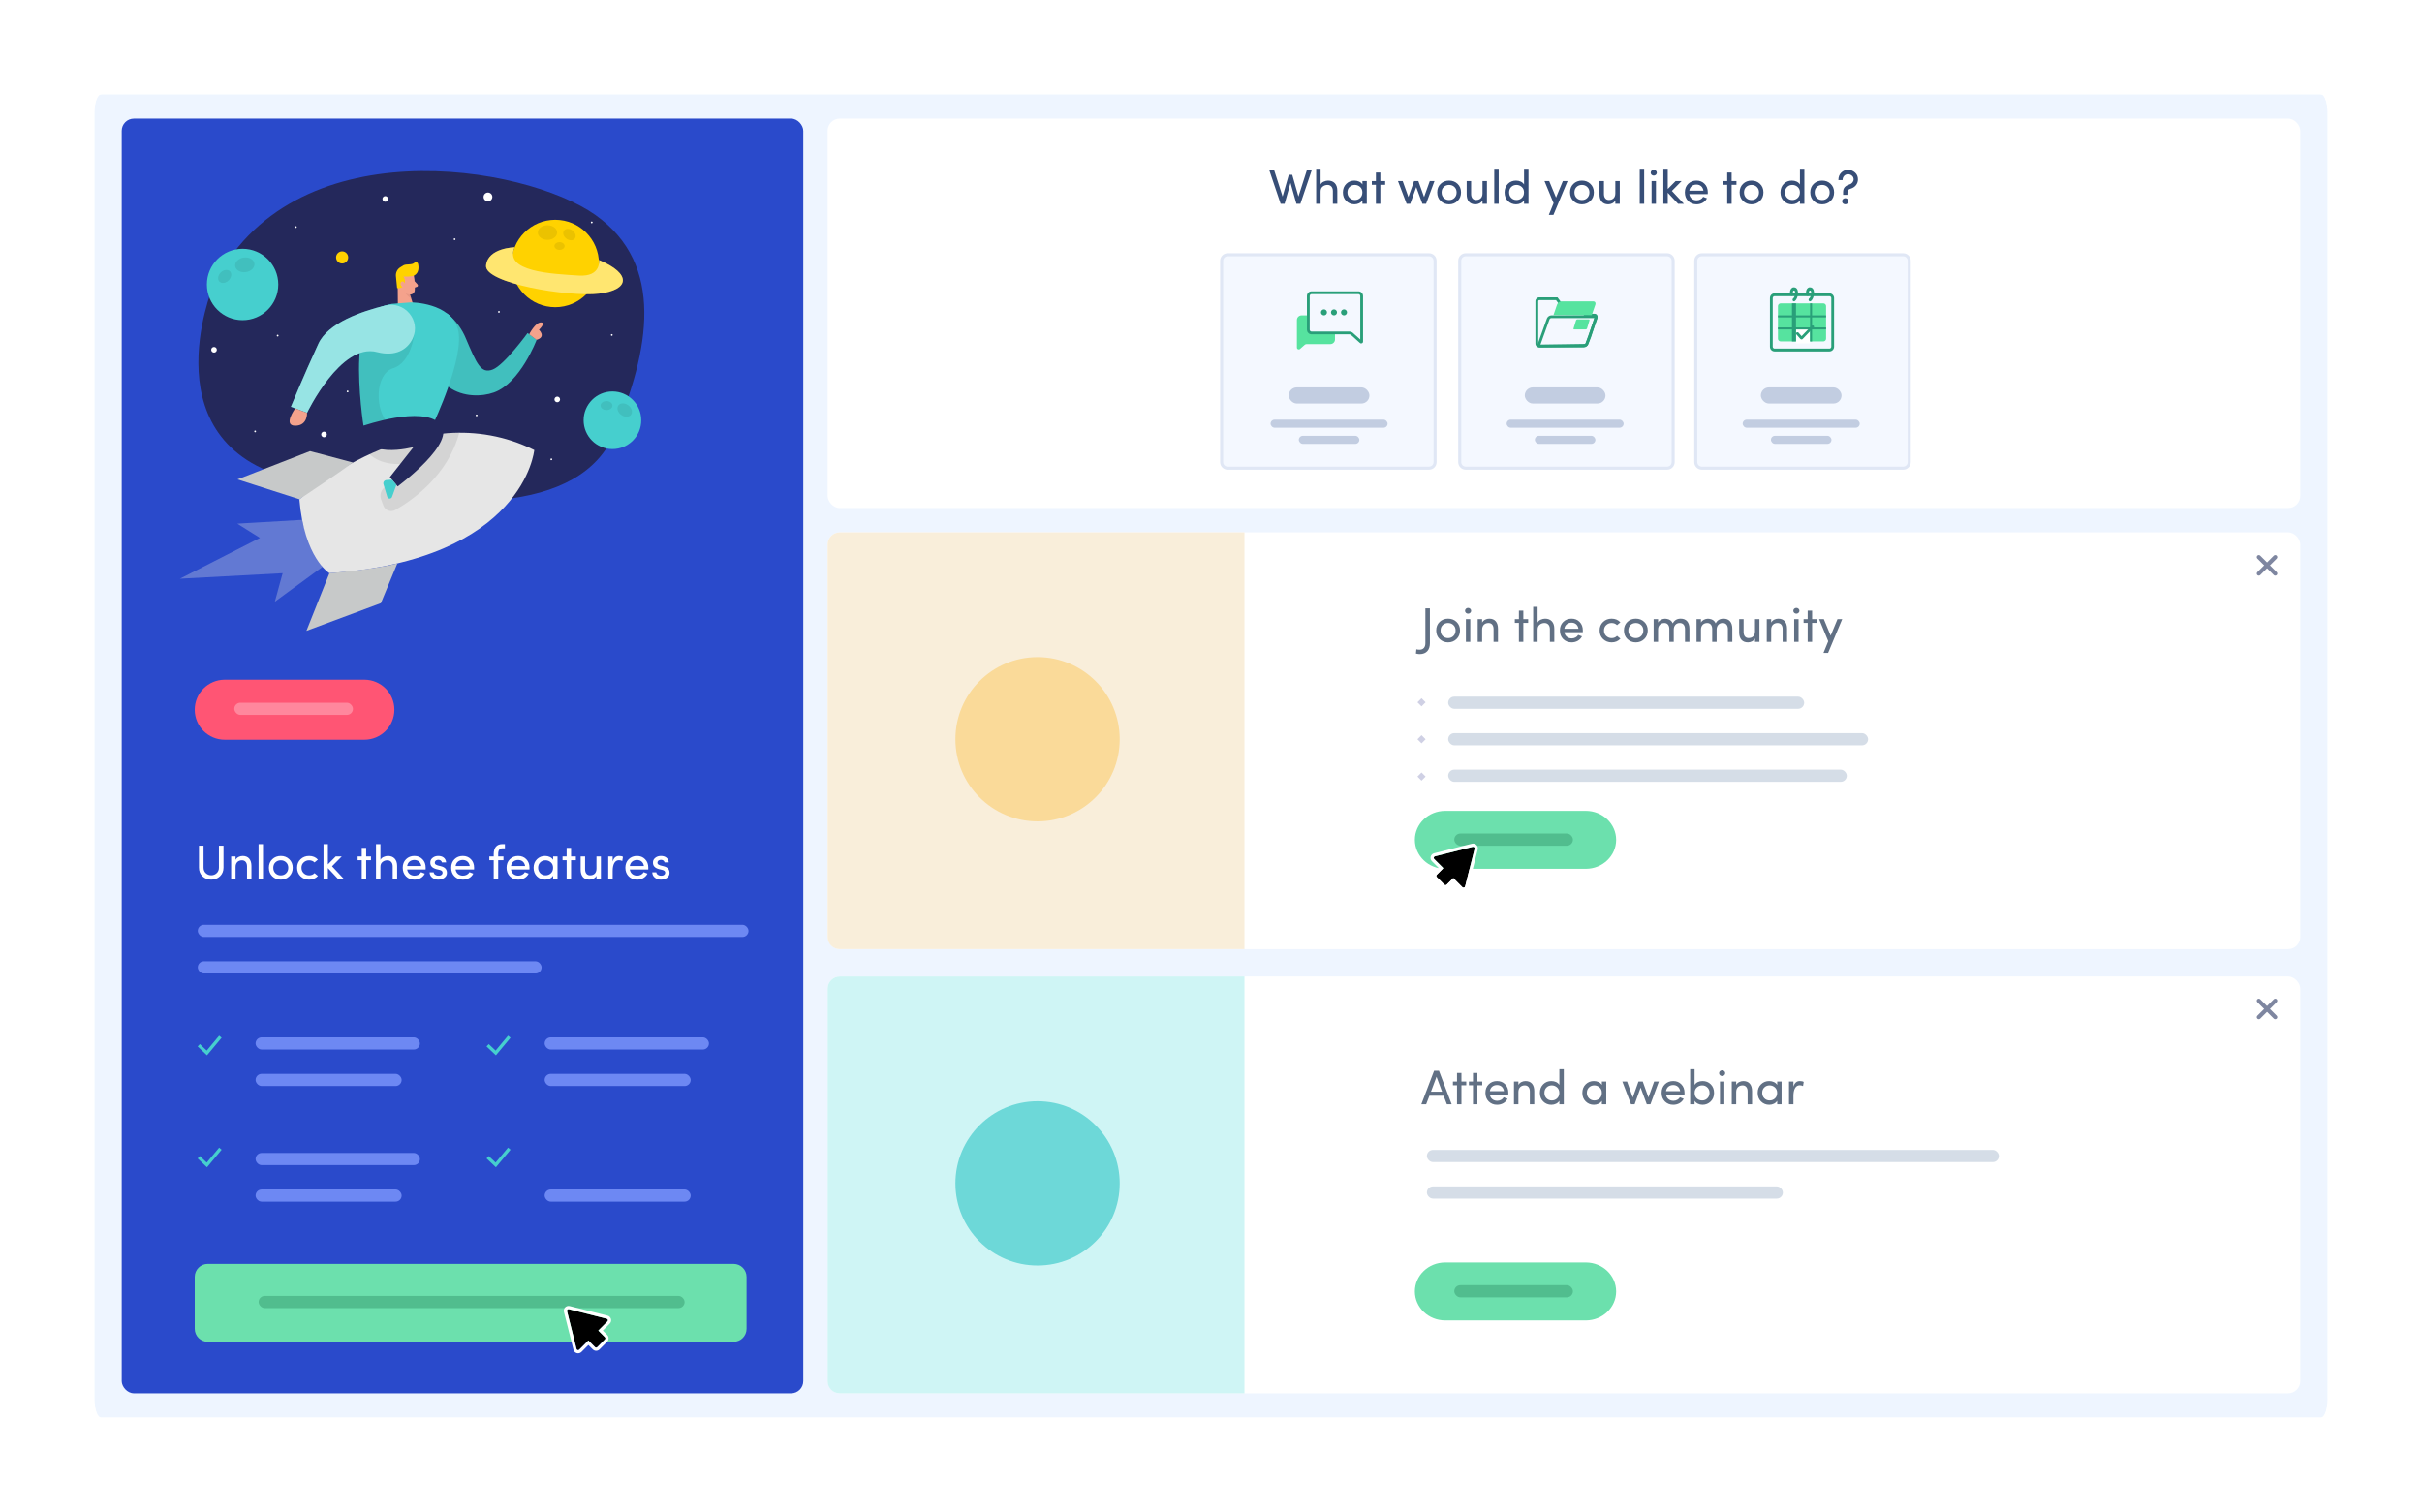 <svg width="796" height="497" viewBox="0 0 796 497" fill="none" xmlns="http://www.w3.org/2000/svg">
<g opacity="0.3" filter="url(#filter0_d)">
<path d="M31 37.237C31 33.792 32.003 31 33.239 31H762.76C763.997 31 765 33.792 765 37.237V459.763C765 463.208 763.997 466 762.76 466H33.239C32.003 466 31 463.208 31 459.763V37.237Z" fill="#C5DFFF"/>
<path d="M33.239 27.5C31.508 27.5 30.326 28.487 29.7 29.225C29.061 29.977 28.643 30.86 28.362 31.644C27.788 33.242 27.5 35.22 27.5 37.237V459.763C27.5 461.78 27.788 463.758 28.362 465.356C28.643 466.141 29.061 467.023 29.7 467.775C30.326 468.513 31.508 469.5 33.239 469.5H762.76C764.492 469.5 765.674 468.513 766.3 467.775C766.939 467.023 767.356 466.141 767.638 465.356C768.212 463.758 768.5 461.78 768.5 459.763V37.237C768.5 35.22 768.212 33.242 767.638 31.644C767.356 30.859 766.939 29.977 766.3 29.225C765.674 28.487 764.492 27.5 762.76 27.5H33.239Z" stroke="white" stroke-width="7"/>
</g>
<rect x="272" y="39" width="484" height="128" rx="4" fill="white"/>
<rect x="40" y="39" width="224" height="419" rx="4" fill="#2A4ACB"/>
<path d="M426.734 64.6L424.702 57.464H423.566L421.534 64.6L418.766 55.976H417.166L420.894 67H422.19L424.126 60.12L426.078 67H427.374L431.102 55.976H429.502L426.734 64.6ZM434.02 62.968C434.02 62.232 434.244 61.688 434.708 61.336C435.172 60.968 435.7 60.792 436.292 60.792C437.332 60.792 438.052 61.56 438.052 62.776V67H439.508V62.68C439.524 60.584 438.356 59.368 436.484 59.368C436.02 59.368 435.54 59.48 435.044 59.704C434.564 59.912 434.228 60.232 434.02 60.648V55.464H432.564V67H434.02V62.968ZM449.206 67V59.528H447.766V60.648C447.302 59.832 446.23 59.368 445.142 59.368C444.086 59.368 443.19 59.72 442.454 60.44C441.718 61.16 441.35 62.088 441.35 63.256C441.35 64.408 441.718 65.352 442.454 66.072C443.19 66.792 444.086 67.16 445.142 67.16C446.23 67.16 447.27 66.68 447.766 65.848V67H449.206ZM447.75 63.24C447.75 64.008 447.51 64.616 447.03 65.064C446.55 65.512 445.958 65.736 445.27 65.736C444.582 65.736 444.006 65.496 443.542 65.032C443.078 64.568 442.838 63.96 442.838 63.24C442.838 62.52 443.062 61.928 443.526 61.48C443.99 61.016 444.582 60.792 445.27 60.792C445.926 60.792 446.502 61.016 446.998 61.448C447.494 61.88 447.75 62.488 447.75 63.24ZM453.658 56.712H452.202V59.528H450.858V60.76H452.202V67H453.658V60.76H455.242V59.528H453.658V56.712ZM471.449 59.528H469.897L468.025 64.76L466.153 59.528H464.745L462.873 64.76L461.001 59.528H459.449L462.297 67H463.481L465.449 61.512L467.481 67H468.681L471.449 59.528ZM472.35 63.24C472.35 64.408 472.734 65.352 473.486 66.072C474.238 66.792 475.166 67.16 476.254 67.16C477.342 67.16 478.27 66.792 479.022 66.072C479.79 65.336 480.174 64.392 480.174 63.24C480.174 62.088 479.79 61.16 479.038 60.44C478.286 59.72 477.358 59.368 476.254 59.368C475.15 59.368 474.222 59.72 473.47 60.44C472.718 61.16 472.35 62.088 472.35 63.24ZM478.718 63.24C478.718 63.992 478.478 64.6 477.998 65.064C477.534 65.528 476.942 65.752 476.254 65.752C475.566 65.752 474.974 65.528 474.494 65.064C474.03 64.6 473.79 63.992 473.79 63.24C473.79 62.504 474.03 61.912 474.494 61.464C474.974 61.016 475.566 60.792 476.254 60.792C476.942 60.792 477.534 61.016 477.998 61.464C478.478 61.912 478.718 62.504 478.718 63.24ZM487.231 63.56C487.231 65.048 486.319 65.736 485.119 65.736C484.095 65.736 483.487 64.984 483.487 63.752V59.528H482.031V63.848C482.015 65.96 483.055 67.16 484.911 67.16C485.823 67.16 486.799 66.712 487.231 65.88V67H488.687V59.528H487.231V63.56ZM491.096 67H492.552V55.464H491.096V67ZM502.346 67V55.464H500.89V60.648C500.394 59.816 499.386 59.368 498.25 59.368C497.194 59.368 496.298 59.72 495.578 60.44C494.858 61.16 494.49 62.088 494.49 63.256C494.49 64.408 494.858 65.352 495.578 66.072C496.314 66.792 497.21 67.16 498.266 67.16C499.354 67.16 500.394 66.68 500.89 65.848V67H502.346ZM498.394 60.792C499.05 60.792 499.626 61.016 500.122 61.448C500.618 61.88 500.874 62.488 500.874 63.24C500.874 63.992 500.634 64.6 500.138 65.064C499.658 65.512 499.082 65.736 498.394 65.736C497.706 65.736 497.13 65.496 496.666 65.032C496.202 64.568 495.978 63.96 495.978 63.24C495.978 62.52 496.202 61.928 496.666 61.48C497.13 61.016 497.706 60.792 498.394 60.792ZM515.189 59.528H513.637L511.397 64.936L509.157 59.528H507.605L510.597 66.776L509.029 70.632H510.549L515.189 59.528ZM516.006 63.24C516.006 64.408 516.39 65.352 517.142 66.072C517.894 66.792 518.822 67.16 519.91 67.16C520.998 67.16 521.926 66.792 522.678 66.072C523.446 65.336 523.83 64.392 523.83 63.24C523.83 62.088 523.446 61.16 522.694 60.44C521.942 59.72 521.014 59.368 519.91 59.368C518.806 59.368 517.878 59.72 517.126 60.44C516.374 61.16 516.006 62.088 516.006 63.24ZM522.374 63.24C522.374 63.992 522.134 64.6 521.654 65.064C521.19 65.528 520.598 65.752 519.91 65.752C519.222 65.752 518.63 65.528 518.15 65.064C517.686 64.6 517.446 63.992 517.446 63.24C517.446 62.504 517.686 61.912 518.15 61.464C518.63 61.016 519.222 60.792 519.91 60.792C520.598 60.792 521.19 61.016 521.654 61.464C522.134 61.912 522.374 62.504 522.374 63.24ZM530.887 63.56C530.887 65.048 529.975 65.736 528.775 65.736C527.751 65.736 527.143 64.984 527.143 63.752V59.528H525.687V63.848C525.671 65.96 526.711 67.16 528.567 67.16C529.479 67.16 530.455 66.712 530.887 65.88V67H532.343V59.528H530.887V63.56ZM538.908 67H540.364V55.464H538.908V67ZM544.239 67V59.528H542.799V67H544.239ZM542.799 57.448C543.199 57.816 543.839 57.816 544.223 57.448C544.623 57.08 544.623 56.472 544.223 56.104C543.839 55.736 543.199 55.736 542.799 56.104C542.415 56.472 542.415 57.08 542.799 57.448ZM551.522 67H553.442L549.474 62.76L552.674 59.528H550.69L548.114 62.136V55.464H546.674V67H548.114V63.352L551.522 67ZM555.196 62.68C555.372 61.448 556.3 60.68 557.564 60.68C558.78 60.68 559.66 61.448 559.836 62.68H555.196ZM561.276 63.24C561.276 62.072 560.924 61.144 560.22 60.44C559.532 59.72 558.636 59.368 557.564 59.368C556.476 59.368 555.564 59.72 554.828 60.44C554.108 61.144 553.74 62.072 553.74 63.24C553.74 64.408 554.108 65.352 554.828 66.072C555.564 66.792 556.476 67.16 557.564 67.16C559.052 67.16 560.38 66.456 561.004 65.176L560.396 64.952C560.108 64.84 559.9 64.744 559.756 64.696C559.356 65.416 558.524 65.848 557.612 65.848C556.332 65.848 555.372 65.048 555.196 63.816H561.26C561.276 63.704 561.276 63.512 561.276 63.24ZM569.112 56.712H567.656V59.528H566.312V60.76H567.656V67H569.112V60.76H570.696V59.528H569.112V56.712ZM571.74 63.24C571.74 64.408 572.124 65.352 572.876 66.072C573.628 66.792 574.556 67.16 575.644 67.16C576.732 67.16 577.66 66.792 578.412 66.072C579.18 65.336 579.564 64.392 579.564 63.24C579.564 62.088 579.18 61.16 578.428 60.44C577.676 59.72 576.748 59.368 575.644 59.368C574.54 59.368 573.612 59.72 572.86 60.44C572.108 61.16 571.74 62.088 571.74 63.24ZM578.108 63.24C578.108 63.992 577.868 64.6 577.388 65.064C576.924 65.528 576.332 65.752 575.644 65.752C574.956 65.752 574.364 65.528 573.884 65.064C573.42 64.6 573.18 63.992 573.18 63.24C573.18 62.504 573.42 61.912 573.884 61.464C574.364 61.016 574.956 60.792 575.644 60.792C576.332 60.792 576.924 61.016 577.388 61.464C577.868 61.912 578.108 62.504 578.108 63.24ZM593.018 67V55.464H591.562V60.648C591.066 59.816 590.058 59.368 588.922 59.368C587.866 59.368 586.97 59.72 586.25 60.44C585.53 61.16 585.162 62.088 585.162 63.256C585.162 64.408 585.53 65.352 586.25 66.072C586.986 66.792 587.882 67.16 588.938 67.16C590.026 67.16 591.066 66.68 591.562 65.848V67H593.018ZM589.066 60.792C589.722 60.792 590.298 61.016 590.794 61.448C591.29 61.88 591.546 62.488 591.546 63.24C591.546 63.992 591.306 64.6 590.81 65.064C590.33 65.512 589.754 65.736 589.066 65.736C588.378 65.736 587.802 65.496 587.338 65.032C586.874 64.568 586.65 63.96 586.65 63.24C586.65 62.52 586.874 61.928 587.338 61.48C587.802 61.016 588.378 60.792 589.066 60.792ZM594.959 63.24C594.959 64.408 595.343 65.352 596.095 66.072C596.847 66.792 597.775 67.16 598.863 67.16C599.951 67.16 600.879 66.792 601.631 66.072C602.399 65.336 602.783 64.392 602.783 63.24C602.783 62.088 602.399 61.16 601.647 60.44C600.895 59.72 599.967 59.368 598.863 59.368C597.759 59.368 596.831 59.72 596.079 60.44C595.327 61.16 594.959 62.088 594.959 63.24ZM601.327 63.24C601.327 63.992 601.087 64.6 600.607 65.064C600.143 65.528 599.551 65.752 598.863 65.752C598.175 65.752 597.583 65.528 597.103 65.064C596.639 64.6 596.399 63.992 596.399 63.24C596.399 62.504 596.639 61.912 597.103 61.464C597.583 61.016 598.175 60.792 598.863 60.792C599.551 60.792 600.143 61.016 600.607 61.464C601.087 61.912 601.327 62.504 601.327 63.24ZM605.569 59.192C605.569 58.04 606.385 57.272 607.345 57.272C607.841 57.272 608.273 57.432 608.641 57.752C609.009 58.056 609.201 58.472 609.201 58.968C609.201 59.688 608.593 60.424 607.889 60.616C606.497 61.048 605.745 61.704 605.745 63.16V64.04H607.153L607.185 63.16C607.185 62.472 607.553 62.232 608.321 61.992C609.649 61.592 610.625 60.456 610.625 58.968C610.625 58.04 610.305 57.288 609.649 56.712C609.009 56.136 608.241 55.848 607.345 55.848C606.465 55.848 605.713 56.152 605.105 56.776C604.497 57.384 604.193 58.184 604.193 59.192H605.569ZM605.713 66.872C606.145 67.24 606.801 67.24 607.201 66.872C607.601 66.488 607.601 65.816 607.201 65.432C606.801 65.048 606.145 65.048 605.713 65.432C605.313 65.816 605.313 66.488 605.713 66.872Z" fill="#374E77"/>
<path d="M401.5 85.725C401.5 84.634 402.384 83.75 403.475 83.75H469.671C470.762 83.75 471.646 84.634 471.646 85.725V151.921C471.646 153.012 470.762 153.896 469.671 153.896H403.475C402.384 153.896 401.5 153.012 401.5 151.921V85.725Z" fill="#F4F8FF" stroke="#E0E7F5"/>
<rect x="423.546" y="127.343" width="26.524" height="5.305" rx="2.652" fill="#C2CDE1"/>
<rect x="417.578" y="137.952" width="38.459" height="2.652" rx="1.326" fill="#C2CDE1"/>
<rect x="426.86" y="143.257" width="19.893" height="2.652" rx="1.326" fill="#C2CDE1"/>
<path d="M479.746 85.724C479.746 84.633 480.63 83.749 481.721 83.749H547.917C549.008 83.749 549.892 84.633 549.892 85.724V151.92C549.892 153.011 549.008 153.895 547.917 153.895H481.721C480.63 153.895 479.746 153.011 479.746 151.92V85.724Z" fill="#F4F8FF" stroke="#E0E7F5"/>
<rect x="501.128" y="127.343" width="26.524" height="5.305" rx="2.652" fill="#C2CDE1"/>
<rect x="495.159" y="137.952" width="38.459" height="2.652" rx="1.326" fill="#C2CDE1"/>
<rect x="504.442" y="143.257" width="19.893" height="2.652" rx="1.326" fill="#C2CDE1"/>
<path d="M557.326 85.724C557.326 84.633 558.21 83.749 559.301 83.749H625.497C626.588 83.749 627.472 84.633 627.472 85.724V151.92C627.472 153.011 626.588 153.895 625.497 153.895H559.301C558.21 153.895 557.326 153.011 557.326 151.92V85.724Z" fill="#F4F8FF" stroke="#E0E7F5"/>
<rect x="578.709" y="127.343" width="26.524" height="5.305" rx="2.652" fill="#C2CDE1"/>
<rect x="572.741" y="137.952" width="38.459" height="2.652" rx="1.326" fill="#C2CDE1"/>
<rect x="582.024" y="143.257" width="19.893" height="2.652" rx="1.326" fill="#C2CDE1"/>
<path fill-rule="evenodd" clip-rule="evenodd" d="M513.926 100.518L511.88 97.741H505.898C505.195 97.741 504.625 98.309 504.625 99.01V112.941C504.625 113.65 505.207 114.221 505.917 114.21L520.836 113.984C521.357 113.977 521.82 113.653 522.006 113.168L522.959 110.678L525.001 104.359C525.195 103.76 524.746 103.147 524.115 103.147H521.698L522.065 102.142C522.37 101.309 521.745 100.429 520.855 100.439L513.926 100.518ZM522.081 110.37L524.115 104.075L520.369 104.075L521.191 101.825C521.273 101.601 521.105 101.364 520.865 101.367L513.459 101.451L511.409 98.669H505.898C505.709 98.669 505.556 98.822 505.556 99.01V112.941C505.556 113.132 505.712 113.285 505.903 113.282L520.822 113.057C520.962 113.055 521.087 112.968 521.136 112.837L522.081 110.37Z" fill="#299F79"/>
<path d="M513.181 99.059H523.63C524.22 99.059 524.53 99.544 524.324 100.142C524.324 100.142 523.509 102.494 523.102 103.67L510.554 103.563C510.949 102.423 511.738 100.142 511.738 100.142C511.945 99.544 512.591 99.059 513.181 99.059Z" fill="#56E39F"/>
<path fill-rule="evenodd" clip-rule="evenodd" d="M524.074 104.553H509.817C509.764 104.553 509.645 104.58 509.507 104.679C509.371 104.777 509.286 104.897 509.252 104.989L506.257 113.328H520.514C520.567 113.328 520.686 113.301 520.824 113.202C520.96 113.104 521.046 112.984 521.079 112.892L524.074 104.553ZM524.139 104.358C524.139 104.358 524.139 104.359 524.139 104.361C524.139 104.359 524.139 104.358 524.139 104.358ZM506.192 113.523C506.192 113.523 506.192 113.522 506.193 113.52C506.193 113.522 506.192 113.523 506.192 113.523ZM524.3 103.67H509.817C509.236 103.67 508.599 104.131 508.395 104.699L505.347 113.182C505.143 113.75 505.45 114.211 506.031 114.211H520.514C521.095 114.211 521.732 113.75 521.936 113.182L524.984 104.699C525.188 104.131 524.882 103.67 524.3 103.67Z" fill="#299F79"/>
<path d="M518.35 104.988H522.212C522.368 104.988 522.449 105.132 522.395 105.309L521.582 107.96C521.528 108.138 521.358 108.282 521.203 108.282H517.341C517.186 108.282 517.104 108.138 517.158 107.96L517.971 105.309C518.025 105.132 518.195 104.988 518.35 104.988Z" fill="#56E39F"/>
<path fill-rule="evenodd" clip-rule="evenodd" d="M601.25 97.359H583.229C582.891 97.359 582.617 97.639 582.617 97.983V113.968C582.617 114.313 582.891 114.592 583.229 114.592H601.25C601.588 114.592 601.862 114.313 601.862 113.968V97.983C601.862 97.639 601.588 97.359 601.25 97.359ZM583.229 96.424C582.384 96.424 581.699 97.122 581.699 97.983V113.968C581.699 114.83 582.384 115.528 583.229 115.528H601.25C602.095 115.528 602.779 114.83 602.779 113.968V97.983C602.779 97.122 602.095 96.424 601.25 96.424H583.229Z" fill="#299F79"/>
<path d="M584.335 100.619C584.335 100.121 584.744 99.718 585.249 99.718H599.231C599.736 99.718 600.145 100.121 600.145 100.619V111.333C600.145 111.831 599.736 112.234 599.231 112.234H585.249C584.744 112.234 584.335 111.831 584.335 111.333V100.619Z" fill="#56E39F"/>
<path d="M590.263 108.282H594.874V112.893H590.263V108.282Z" fill="white"/>
<path fill-rule="evenodd" clip-rule="evenodd" d="M600.145 104.329H584.335V103.67H600.145V104.329Z" fill="#299F79"/>
<path fill-rule="evenodd" clip-rule="evenodd" d="M588.945 112.234V99.718H590.263V112.234H588.945Z" fill="#299F79"/>
<path fill-rule="evenodd" clip-rule="evenodd" d="M594.874 112.234V99.718H595.533V112.234H594.874Z" fill="#299F79"/>
<path fill-rule="evenodd" clip-rule="evenodd" d="M600.145 108.282H584.335V107.623H600.145V108.282Z" fill="#299F79"/>
<path fill-rule="evenodd" clip-rule="evenodd" d="M596.023 107.063C596.224 107.212 596.249 107.475 596.079 107.651L592.446 111.428C592.353 111.524 592.216 111.578 592.072 111.576C591.929 111.573 591.794 111.513 591.707 111.413L590.361 109.875C590.201 109.692 590.24 109.43 590.448 109.29C590.656 109.149 590.954 109.184 591.113 109.366L592.101 110.494L595.355 107.112C595.524 106.936 595.823 106.914 596.023 107.063Z" fill="#299F79"/>
<path fill-rule="evenodd" clip-rule="evenodd" d="M594.297 94.585C594.579 94.428 594.904 94.409 595.244 94.512C595.689 94.647 595.947 95.034 596.073 95.438C596.197 95.833 596.214 96.292 596.169 96.723C596.124 97.159 596.013 97.608 595.845 97.998C595.681 98.38 595.442 98.755 595.117 98.981C594.896 99.134 594.606 99.056 594.47 98.807C594.335 98.557 594.404 98.231 594.625 98.078C594.739 97.999 594.877 97.821 594.999 97.536C595.118 97.259 595.203 96.927 595.236 96.601C595.27 96.27 595.248 95.985 595.187 95.79C595.129 95.603 595.057 95.552 595 95.535C594.837 95.486 594.754 95.513 594.714 95.535C594.669 95.56 594.618 95.613 594.573 95.72C594.475 95.955 594.472 96.307 594.555 96.544C594.649 96.817 594.53 97.124 594.288 97.231C594.046 97.337 593.774 97.202 593.679 96.93C593.51 96.442 593.508 95.785 593.723 95.268C593.836 94.999 594.02 94.74 594.297 94.585Z" fill="#299F79"/>
<path fill-rule="evenodd" clip-rule="evenodd" d="M589.028 94.585C589.31 94.428 589.635 94.409 589.974 94.512C590.42 94.647 590.678 95.034 590.804 95.438C590.927 95.833 590.944 96.292 590.9 96.723C590.855 97.159 590.743 97.608 590.575 97.998C590.411 98.38 590.172 98.755 589.847 98.981C589.626 99.134 589.337 99.056 589.201 98.807C589.065 98.557 589.134 98.231 589.355 98.078C589.469 97.999 589.607 97.821 589.73 97.536C589.849 97.259 589.933 96.927 589.967 96.601C590.001 96.27 589.979 95.985 589.918 95.79C589.859 95.603 589.787 95.552 589.73 95.535C589.568 95.486 589.484 95.513 589.444 95.535C589.4 95.56 589.348 95.613 589.304 95.72C589.206 95.955 589.203 96.307 589.285 96.544C589.379 96.817 589.26 97.124 589.018 97.231C588.777 97.337 588.504 97.202 588.41 96.93C588.241 96.442 588.238 95.785 588.454 95.268C588.566 94.999 588.75 94.74 589.028 94.585Z" fill="#299F79"/>
<path d="M429.753 103.67H427.765C426.919 103.67 426.233 104.354 426.233 105.196V113.112V114.258C426.233 114.784 426.857 115.064 427.252 114.715L428.807 113.342C428.976 113.194 429.192 113.112 429.417 113.112H437.216C438.063 113.112 438.749 112.429 438.749 111.586V109.679H430.979C430.302 109.679 429.753 109.132 429.753 108.458V103.67Z" fill="#56E39F"/>
<path fill-rule="evenodd" clip-rule="evenodd" d="M446.445 96.683H431.053C430.716 96.683 430.442 96.956 430.442 97.294V108.371C430.442 108.708 430.716 108.982 431.053 108.982H443.442C443.893 108.982 444.329 109.149 444.665 109.45L447.055 111.595V97.294C447.055 96.956 446.782 96.683 446.445 96.683ZM431.053 95.765C430.21 95.765 429.526 96.45 429.526 97.294V108.371C429.526 109.215 430.21 109.899 431.053 109.899H443.442C443.668 109.899 443.886 109.983 444.054 110.134L446.953 112.736C447.347 113.088 447.972 112.809 447.972 112.28V97.294C447.972 96.45 447.288 95.765 446.445 95.765H431.053Z" fill="#299F79"/>
<path d="M436.114 102.682C436.114 103.228 435.672 103.671 435.126 103.671C434.58 103.671 434.138 103.228 434.138 102.682C434.138 102.137 434.58 101.694 435.126 101.694C435.672 101.694 436.114 102.137 436.114 102.682Z" fill="#299F79"/>
<path d="M439.408 102.682C439.408 103.228 438.966 103.671 438.42 103.671C437.874 103.671 437.432 103.228 437.432 102.682C437.432 102.137 437.874 101.694 438.42 101.694C438.966 101.694 439.408 102.137 439.408 102.682Z" fill="#299F79"/>
<path d="M442.7 102.682C442.7 103.228 442.258 103.671 441.712 103.671C441.166 103.671 440.724 103.228 440.724 102.682C440.724 102.137 441.166 101.694 441.712 101.694C442.258 101.694 442.7 102.137 442.7 102.682Z" fill="#299F79"/>
<rect x="272" y="175" width="484" height="137" rx="4" fill="white"/>
<rect x="272" y="321" width="484" height="137" rx="4" fill="white"/>
<path d="M465.352 214.84C465.912 214.952 466.312 215.016 466.552 215.016C468.872 215.016 469.944 213.544 469.944 211.432V199.976H468.456V211.432C468.456 212.696 467.848 213.56 466.552 213.56C466.104 213.56 465.752 213.512 465.496 213.432L465.352 214.84ZM472.016 207.24C472.016 208.408 472.4 209.352 473.152 210.072C473.904 210.792 474.832 211.16 475.92 211.16C477.008 211.16 477.936 210.792 478.688 210.072C479.456 209.336 479.84 208.392 479.84 207.24C479.84 206.088 479.456 205.16 478.704 204.44C477.952 203.72 477.024 203.368 475.92 203.368C474.816 203.368 473.888 203.72 473.136 204.44C472.384 205.16 472.016 206.088 472.016 207.24ZM478.384 207.24C478.384 207.992 478.144 208.6 477.664 209.064C477.2 209.528 476.608 209.752 475.92 209.752C475.232 209.752 474.64 209.528 474.16 209.064C473.696 208.6 473.456 207.992 473.456 207.24C473.456 206.504 473.696 205.912 474.16 205.464C474.64 205.016 475.232 204.792 475.92 204.792C476.608 204.792 477.2 205.016 477.664 205.464C478.144 205.912 478.384 206.504 478.384 207.24ZM483.218 211V203.528H481.778V211H483.218ZM481.778 201.448C482.178 201.816 482.818 201.816 483.202 201.448C483.602 201.08 483.602 200.472 483.202 200.104C482.818 199.736 482.178 199.736 481.778 200.104C481.394 200.472 481.394 201.08 481.778 201.448ZM487.109 206.968C487.109 205.496 488.053 204.792 489.221 204.792C490.245 204.792 490.869 205.544 490.869 206.776V211H492.325V206.68C492.325 204.568 491.301 203.368 489.445 203.368C488.533 203.368 487.541 203.816 487.109 204.648V203.528H485.653V211H487.109V206.968ZM500.653 200.712H499.197V203.528H497.853V204.76H499.197V211H500.653V204.76H502.237V203.528H500.653V200.712ZM505.343 206.968C505.343 206.232 505.567 205.688 506.031 205.336C506.495 204.968 507.023 204.792 507.615 204.792C508.655 204.792 509.375 205.56 509.375 206.776V211H510.831V206.68C510.847 204.584 509.679 203.368 507.807 203.368C507.343 203.368 506.863 203.48 506.367 203.704C505.887 203.912 505.551 204.232 505.343 204.648V199.464H503.887V211H505.343V206.968ZM514.128 206.68C514.304 205.448 515.232 204.68 516.496 204.68C517.712 204.68 518.592 205.448 518.768 206.68H514.128ZM520.208 207.24C520.208 206.072 519.856 205.144 519.152 204.44C518.464 203.72 517.568 203.368 516.496 203.368C515.408 203.368 514.496 203.72 513.76 204.44C513.04 205.144 512.672 206.072 512.672 207.24C512.672 208.408 513.04 209.352 513.76 210.072C514.496 210.792 515.408 211.16 516.496 211.16C517.984 211.16 519.312 210.456 519.936 209.176L519.328 208.952C519.04 208.84 518.832 208.744 518.688 208.696C518.288 209.416 517.456 209.848 516.544 209.848C515.264 209.848 514.304 209.048 514.128 207.816H520.192C520.208 207.704 520.208 207.512 520.208 207.24ZM529.671 203.368C528.567 203.368 527.639 203.72 526.871 204.44C526.103 205.16 525.719 206.088 525.719 207.24C525.719 208.392 526.103 209.336 526.871 210.072C527.639 210.792 528.567 211.16 529.671 211.16C530.855 211.16 531.815 210.76 532.567 209.944L531.447 209.016C530.983 209.512 530.391 209.752 529.671 209.752C528.983 209.752 528.391 209.512 527.895 209.048C527.399 208.584 527.159 207.976 527.159 207.24C527.159 206.52 527.399 205.928 527.895 205.48C528.391 205.016 528.983 204.792 529.671 204.792C530.391 204.792 530.983 205.032 531.447 205.496L532.551 204.568C531.815 203.768 530.855 203.368 529.671 203.368ZM533.719 207.24C533.719 208.408 534.103 209.352 534.855 210.072C535.607 210.792 536.535 211.16 537.623 211.16C538.711 211.16 539.639 210.792 540.391 210.072C541.159 209.336 541.543 208.392 541.543 207.24C541.543 206.088 541.159 205.16 540.407 204.44C539.655 203.72 538.727 203.368 537.623 203.368C536.519 203.368 535.591 203.72 534.839 204.44C534.087 205.16 533.719 206.088 533.719 207.24ZM540.087 207.24C540.087 207.992 539.847 208.6 539.367 209.064C538.903 209.528 538.311 209.752 537.623 209.752C536.935 209.752 536.343 209.528 535.863 209.064C535.399 208.6 535.159 207.992 535.159 207.24C535.159 206.504 535.399 205.912 535.863 205.464C536.343 205.016 536.935 204.792 537.623 204.792C538.311 204.792 538.903 205.016 539.367 205.464C539.847 205.912 540.087 206.504 540.087 207.24ZM552.073 204.792C553.145 204.792 553.785 205.544 553.785 206.776V211H555.241V206.68C555.241 204.568 554.217 203.368 552.361 203.368C551.161 203.368 550.297 203.88 549.769 204.904C549.417 204.088 548.761 203.592 547.817 203.448C547.561 203.4 547.289 203.384 547.001 203.4C546.249 203.464 545.305 203.896 544.937 204.648V203.528H543.481V211H544.937V206.968C544.937 205.512 545.865 204.792 547.017 204.792C547.993 204.792 548.633 205.544 548.633 206.76V211H550.089V206.968C550.089 205.688 550.857 204.776 552.073 204.792ZM566.166 204.792C567.238 204.792 567.878 205.544 567.878 206.776V211H569.334V206.68C569.334 204.568 568.31 203.368 566.454 203.368C565.254 203.368 564.39 203.88 563.862 204.904C563.51 204.088 562.854 203.592 561.91 203.448C561.654 203.4 561.382 203.384 561.094 203.4C560.342 203.464 559.398 203.896 559.03 204.648V203.528H557.574V211H559.03V206.968C559.03 205.512 559.958 204.792 561.11 204.792C562.086 204.792 562.726 205.544 562.726 206.76V211H564.182V206.968C564.182 205.688 564.95 204.776 566.166 204.792ZM576.788 207.56C576.788 209.048 575.876 209.736 574.676 209.736C573.652 209.736 573.044 208.984 573.044 207.752V203.528H571.588V207.848C571.572 209.96 572.612 211.16 574.468 211.16C575.38 211.16 576.356 210.712 576.788 209.88V211H578.244V203.528H576.788V207.56ZM582.109 206.968C582.109 205.496 583.053 204.792 584.221 204.792C585.245 204.792 585.869 205.544 585.869 206.776V211H587.325V206.68C587.325 204.568 586.301 203.368 584.445 203.368C583.533 203.368 582.541 203.816 582.109 204.648V203.528H580.653V211H582.109V206.968ZM591.108 211V203.528H589.668V211H591.108ZM589.668 201.448C590.068 201.816 590.708 201.816 591.092 201.448C591.492 201.08 591.492 200.472 591.092 200.104C590.708 199.736 590.068 199.736 589.668 200.104C589.284 200.472 589.284 201.08 589.668 201.448ZM595.559 200.712H594.103V203.528H592.759V204.76H594.103V211H595.559V204.76H597.143V203.528H595.559V200.712ZM605.449 203.528H603.897L601.657 208.936L599.417 203.528H597.865L600.857 210.776L599.289 214.632H600.809L605.449 203.528Z" fill="#617084"/>
<path d="M472.12 353.96L473.944 358.856H470.296L472.12 353.96ZM475.528 363H477.096L472.92 351.976H471.32L467.128 363H468.712L469.784 360.2H474.456L475.528 363ZM480.309 352.712H478.853V355.528H477.509V356.76H478.853V363H480.309V356.76H481.893V355.528H480.309V352.712ZM485.559 352.712H484.103V355.528H482.759V356.76H484.103V363H485.559V356.76H487.143V355.528H485.559V352.712ZM489.644 358.68C489.82 357.448 490.748 356.68 492.012 356.68C493.228 356.68 494.108 357.448 494.284 358.68H489.644ZM495.724 359.24C495.724 358.072 495.372 357.144 494.668 356.44C493.98 355.72 493.084 355.368 492.012 355.368C490.924 355.368 490.012 355.72 489.276 356.44C488.556 357.144 488.188 358.072 488.188 359.24C488.188 360.408 488.556 361.352 489.276 362.072C490.012 362.792 490.924 363.16 492.012 363.16C493.5 363.16 494.828 362.456 495.452 361.176L494.844 360.952C494.556 360.84 494.348 360.744 494.204 360.696C493.804 361.416 492.972 361.848 492.06 361.848C490.78 361.848 489.82 361.048 489.644 359.816H495.708C495.724 359.704 495.724 359.512 495.724 359.24ZM499.03 358.968C499.03 357.496 499.974 356.792 501.142 356.792C502.166 356.792 502.79 357.544 502.79 358.776V363H504.246V358.68C504.246 356.568 503.222 355.368 501.366 355.368C500.454 355.368 499.462 355.816 499.03 356.648V355.528H497.574V363H499.03V358.968ZM513.95 363V351.464H512.494V356.648C511.998 355.816 510.99 355.368 509.854 355.368C508.798 355.368 507.902 355.72 507.182 356.44C506.462 357.16 506.094 358.088 506.094 359.256C506.094 360.408 506.462 361.352 507.182 362.072C507.918 362.792 508.814 363.16 509.87 363.16C510.958 363.16 511.998 362.68 512.494 361.848V363H513.95ZM509.998 356.792C510.654 356.792 511.23 357.016 511.726 357.448C512.222 357.88 512.478 358.488 512.478 359.24C512.478 359.992 512.238 360.6 511.742 361.064C511.262 361.512 510.686 361.736 509.998 361.736C509.31 361.736 508.734 361.496 508.27 361.032C507.806 360.568 507.582 359.96 507.582 359.24C507.582 358.52 507.806 357.928 508.27 357.48C508.734 357.016 509.31 356.792 509.998 356.792ZM527.903 363V355.528H526.463V356.648C525.999 355.832 524.927 355.368 523.839 355.368C522.783 355.368 521.887 355.72 521.151 356.44C520.415 357.16 520.047 358.088 520.047 359.256C520.047 360.408 520.415 361.352 521.151 362.072C521.887 362.792 522.783 363.16 523.839 363.16C524.927 363.16 525.967 362.68 526.463 361.848V363H527.903ZM526.447 359.24C526.447 360.008 526.207 360.616 525.727 361.064C525.247 361.512 524.655 361.736 523.967 361.736C523.279 361.736 522.703 361.496 522.239 361.032C521.775 360.568 521.535 359.96 521.535 359.24C521.535 358.52 521.759 357.928 522.223 357.48C522.687 357.016 523.279 356.792 523.967 356.792C524.623 356.792 525.199 357.016 525.695 357.448C526.191 357.88 526.447 358.488 526.447 359.24ZM545.194 355.528H543.642L541.77 360.76L539.898 355.528H538.49L536.618 360.76L534.746 355.528H533.194L536.042 363H537.226L539.194 357.512L541.226 363H542.426L545.194 355.528ZM547.55 358.68C547.726 357.448 548.654 356.68 549.918 356.68C551.134 356.68 552.014 357.448 552.19 358.68H547.55ZM553.63 359.24C553.63 358.072 553.278 357.144 552.574 356.44C551.886 355.72 550.99 355.368 549.918 355.368C548.83 355.368 547.918 355.72 547.182 356.44C546.462 357.144 546.094 358.072 546.094 359.24C546.094 360.408 546.462 361.352 547.182 362.072C547.918 362.792 548.83 363.16 549.918 363.16C551.406 363.16 552.734 362.456 553.358 361.176L552.75 360.952C552.462 360.84 552.254 360.744 552.11 360.696C551.71 361.416 550.878 361.848 549.966 361.848C548.686 361.848 547.726 361.048 547.55 359.816H553.614C553.63 359.704 553.63 359.512 553.63 359.24ZM556.937 361.848C557.433 362.68 558.473 363.16 559.545 363.16C560.601 363.16 561.497 362.792 562.233 362.072C562.969 361.352 563.337 360.408 563.337 359.256C563.337 358.088 562.969 357.16 562.249 356.44C561.529 355.72 560.633 355.368 559.561 355.368C558.425 355.368 557.433 355.816 556.937 356.648V351.464H555.481V363H556.937V361.848ZM556.953 359.24C556.953 358.488 557.209 357.88 557.705 357.448C558.201 357.016 558.777 356.792 559.433 356.792C560.121 356.792 560.681 357.016 561.145 357.48C561.609 357.928 561.849 358.52 561.849 359.24C561.849 359.96 561.609 360.568 561.145 361.032C560.681 361.496 560.121 361.736 559.433 361.736C558.745 361.736 558.153 361.512 557.673 361.064C557.193 360.616 556.953 360.008 556.953 359.24ZM566.718 363V355.528H565.278V363H566.718ZM565.278 353.448C565.678 353.816 566.318 353.816 566.702 353.448C567.102 353.08 567.102 352.472 566.702 352.104C566.318 351.736 565.678 351.736 565.278 352.104C564.894 352.472 564.894 353.08 565.278 353.448ZM570.609 358.968C570.609 357.496 571.553 356.792 572.721 356.792C573.745 356.792 574.369 357.544 574.369 358.776V363H575.825V358.68C575.825 356.568 574.801 355.368 572.945 355.368C572.033 355.368 571.041 355.816 570.609 356.648V355.528H569.153V363H570.609V358.968ZM585.528 363V355.528H584.088V356.648C583.624 355.832 582.552 355.368 581.464 355.368C580.408 355.368 579.512 355.72 578.776 356.44C578.04 357.16 577.672 358.088 577.672 359.256C577.672 360.408 578.04 361.352 578.776 362.072C579.512 362.792 580.408 363.16 581.464 363.16C582.552 363.16 583.592 362.68 584.088 361.848V363H585.528ZM584.072 359.24C584.072 360.008 583.832 360.616 583.352 361.064C582.872 361.512 582.28 361.736 581.592 361.736C580.904 361.736 580.328 361.496 579.864 361.032C579.4 360.568 579.16 359.96 579.16 359.24C579.16 358.52 579.384 357.928 579.848 357.48C580.312 357.016 580.904 356.792 581.592 356.792C582.248 356.792 582.824 357.016 583.32 357.448C583.816 357.88 584.072 358.488 584.072 359.24ZM589.421 360.28C589.421 358.168 590.109 356.76 591.469 356.76C591.853 356.76 592.221 356.84 592.573 357.016L592.797 355.656C592.525 355.464 592.093 355.368 591.501 355.368C590.477 355.368 589.789 355.976 589.421 357.208V355.528H587.965V363H589.421V360.28Z" fill="#617084"/>
<path d="M465 276.066C465 270.806 469.463 266.543 474.969 266.543H521.189C526.695 266.543 531.158 270.806 531.158 276.066C531.158 281.325 526.695 285.588 521.189 285.588H474.969C469.463 285.588 465 281.325 465 276.066Z" fill="#6CE0AD"/>
<path d="M465 424.523C465 419.263 469.463 415 474.969 415H521.189C526.695 415 531.158 419.263 531.158 424.523C531.158 429.782 526.695 434.045 521.189 434.045H474.969C469.463 434.045 465 429.782 465 424.523Z" fill="#6CE0AD"/>
<rect x="477.952" y="274" width="39" height="4" rx="2" fill="#51BD8E"/>
<rect x="477.952" y="422.457" width="39" height="4" rx="2" fill="#51BD8E"/>
<path fill-rule="evenodd" clip-rule="evenodd" d="M741.9 182.661C742.164 182.397 742.592 182.397 742.856 182.661L748.259 188.065C748.523 188.328 748.523 188.756 748.259 189.02C747.996 189.284 747.568 189.284 747.304 189.02L741.9 183.616C741.637 183.353 741.637 182.925 741.9 182.661Z" fill="#7E86A0"/>
<path fill-rule="evenodd" clip-rule="evenodd" d="M741.9 328.477C742.164 328.214 742.592 328.214 742.856 328.477L748.259 333.881C748.523 334.145 748.523 334.573 748.259 334.836C747.996 335.1 747.568 335.1 747.304 334.836L741.9 329.433C741.637 329.169 741.637 328.741 741.9 328.477Z" fill="#7E86A0"/>
<path fill-rule="evenodd" clip-rule="evenodd" d="M748.259 182.661C748.523 182.925 748.523 183.353 748.259 183.616L742.855 189.02C742.591 189.284 742.164 189.284 741.9 189.02C741.636 188.756 741.636 188.329 741.9 188.065L747.304 182.661C747.567 182.397 747.995 182.397 748.259 182.661Z" fill="#7E86A0"/>
<path fill-rule="evenodd" clip-rule="evenodd" d="M748.259 328.478C748.523 328.741 748.523 329.169 748.259 329.433L742.855 334.836C742.591 335.1 742.164 335.1 741.9 334.836C741.636 334.573 741.636 334.145 741.9 333.881L747.304 328.478C747.567 328.214 747.995 328.214 748.259 328.478Z" fill="#7E86A0"/>
<path d="M467.19 229.518L468.531 230.859L467.19 232.199L465.85 230.859L467.19 229.518Z" fill="#CFD0E4"/>
<path d="M467.19 241.674L468.531 243.015L467.19 244.355L465.85 243.015L467.19 241.674Z" fill="#CFD0E4"/>
<path d="M467.19 253.933L468.531 255.273L467.19 256.614L465.85 255.273L467.19 253.933Z" fill="#CFD0E4"/>
<rect x="84" y="379" width="54" height="4" rx="2" fill="#6D88F3"/>
<rect x="84" y="391" width="48" height="4" rx="2" fill="#6D88F3"/>
<rect x="179" y="391" width="48" height="4" rx="2" fill="#6D88F3"/>
<path d="M64 419.734C64 417.377 65.911 415.466 68.267 415.466H241.099C243.456 415.466 245.366 417.377 245.366 419.734V436.804C245.366 439.16 243.456 441.071 241.099 441.071H68.267C65.911 441.071 64 439.16 64 436.804V419.734Z" fill="#6CE0AD"/>
<rect x="85" y="426" width="140" height="4" rx="2" fill="#51BD8E"/>
<path d="M69.911 94.401C69.911 94.401 48.09 147.314 98.394 157.978C148.698 168.642 190.748 169.173 202.036 142.251C213.324 115.329 218.787 87.09 195.686 70.675C172.585 54.261 95.385 41.069 69.911 94.401Z" fill="#24285B"/>
<path d="M138.227 136.856C138.227 136.856 145.881 134.683 149.583 137.942C153.286 141.201 148.279 148.319 148.279 148.319L138.227 136.856Z" fill="#24285B"/>
<path d="M98.394 164.127C98.394 164.127 136.897 128.783 175.594 147.938C175.594 147.938 172.242 184.069 108.265 188.415C108.265 188.415 99.973 183.476 98.394 164.127Z" fill="#E6E6E6"/>
<path d="M130.69 91.877L130.784 101.68L136.153 101.243L133.931 94.281L130.69 91.877Z" fill="#F4A28C"/>
<path opacity="0.31" d="M134.48 95.786C133.798 95.729 133.146 95.472 132.607 95.049C132.607 95.049 132.982 96.804 135.205 98.221L134.48 95.786Z" fill="#CE8172"/>
<path d="M142.035 105.564C142.136 104.976 142.39 104.424 142.771 103.965C143.153 103.506 143.649 103.155 144.209 102.949C144.77 102.742 145.374 102.687 145.963 102.789C146.551 102.891 147.102 103.146 147.561 103.529C149.989 105.637 151.889 108.284 153.111 111.258C156.664 119.625 158.068 122.959 161.921 121.479C165.773 119.999 173.396 109.479 173.396 109.479L176.362 111.702C176.362 111.702 171.03 125.881 162.364 128.99C154.216 131.937 137.833 129.265 142.035 105.564Z" fill="#46CFCE"/>
<path opacity="0.08" d="M142.035 105.564C142.136 104.976 142.39 104.424 142.771 103.965C143.153 103.506 143.649 103.155 144.209 102.949C144.77 102.742 145.374 102.687 145.963 102.789C146.551 102.891 147.102 103.146 147.561 103.529C149.989 105.637 151.889 108.284 153.111 111.258C156.664 119.625 158.068 122.959 161.921 121.479C165.773 119.999 173.396 109.479 173.396 109.479L176.362 111.702C176.362 111.702 171.03 125.881 162.364 128.99C154.216 131.937 137.833 129.265 142.035 105.564Z" fill="black"/>
<path d="M136.01 90.592C136.33 92.224 136.431 93.891 136.309 95.549C136.249 95.939 136.038 96.288 135.721 96.522C135.404 96.756 135.007 96.855 134.617 96.798C133.982 96.746 133.376 96.51 132.871 96.12C132.367 95.73 131.987 95.202 131.777 94.6L130.609 92.103C130.427 91.578 130.411 91.01 130.564 90.475C130.717 89.941 131.032 89.467 131.464 89.118C133 87.757 135.748 88.781 136.01 90.592Z" fill="#F4A28C"/>
<path d="M135.293 90.799C134.381 90.935 133.458 90.966 132.539 90.892C132.848 91.267 133.04 91.724 133.094 92.206C133.147 92.688 133.058 93.176 132.839 93.608C132.636 94.032 132.292 94.371 131.866 94.567C131.439 94.763 130.957 94.804 130.504 94.682L130.129 90.861C130.061 90.315 130.141 89.76 130.36 89.254C130.58 88.749 130.931 88.312 131.378 87.989C131.763 87.71 132.166 87.456 132.583 87.228C133.626 86.666 135.311 87.228 136.211 86.366C136.301 86.282 136.412 86.224 136.533 86.195C136.653 86.167 136.779 86.17 136.897 86.205C137.016 86.239 137.124 86.304 137.21 86.392C137.297 86.481 137.359 86.59 137.391 86.709C137.69 87.858 137.684 89.706 136.192 90.518C135.909 90.66 135.606 90.755 135.293 90.799Z" fill="#FFD200"/>
<path d="M133.144 93.49C133.144 93.49 133 92.347 132.151 92.528C131.302 92.709 131.527 94.364 132.688 94.401L133.144 93.49Z" fill="#F4A28C"/>
<path d="M136.279 92.459L137.234 93.514C137.288 93.574 137.325 93.647 137.344 93.726C137.362 93.805 137.36 93.886 137.338 93.964C137.317 94.042 137.276 94.113 137.219 94.171C137.163 94.228 137.093 94.271 137.015 94.295L135.91 94.632L136.279 92.459Z" fill="#F4A28C"/>
<path d="M128.774 99.888L135.061 99.395C135.061 99.395 148.067 99.395 150.495 108.242C152.924 117.089 142.516 139.097 142.516 139.097L119.465 139.959C119.465 139.959 117.592 128.178 118.092 117.601C118.591 107.025 119.016 101.774 128.774 99.888Z" fill="#46CFCE"/>
<path opacity="0.08" d="M136.154 109.804C136.154 109.804 135.192 119.169 129.192 121.042C123.192 122.915 122.949 135.071 128.006 139.641L119.465 139.96C118.223 132.07 117.788 124.075 118.166 116.097C118.934 103.991 136.154 109.804 136.154 109.804Z" fill="black"/>
<path d="M135.654 111.215C138.408 105.327 132.982 98.884 126.664 100.42C118.953 102.293 107.802 106.108 104.643 112.988C99.648 123.827 95.608 133.71 95.608 133.71L100.903 135.714C100.903 135.714 111.979 112.576 123.91 115.735C129.96 117.321 133.918 114.942 135.654 111.215Z" fill="#46CFCE"/>
<path opacity="0.08" d="M121.494 149.3C121.494 149.3 125.24 153.67 134.431 152.278L126.089 160.457C125.601 160.933 125.263 161.541 125.116 162.206C124.968 162.871 125.018 163.565 125.259 164.203L126.021 166.238C126.156 166.604 126.368 166.935 126.644 167.21C126.92 167.485 127.252 167.697 127.618 167.832C127.984 167.966 128.374 168.019 128.762 167.987C129.151 167.956 129.527 167.841 129.867 167.649C135.305 164.59 147.13 156.486 150.938 142.263C150.938 142.263 147.554 142.319 145.188 142.519C142.822 142.719 125.733 146.609 121.494 149.3Z" fill="black"/>
<path opacity="0.44" d="M135.654 111.215C138.408 105.327 132.982 98.884 126.664 100.42C118.953 102.293 107.802 106.108 104.643 112.988C99.648 123.827 95.608 133.71 95.608 133.71L100.903 135.714C100.903 135.714 111.979 112.576 123.91 115.735C129.96 117.321 133.918 114.942 135.654 111.215Z" fill="white"/>
<path d="M119.465 139.941C119.465 139.941 138.695 133.235 144.62 139.26C150.545 145.285 130.69 159.895 130.69 159.895L128.131 156.836L135.91 146.958C135.91 146.958 118.204 151.785 119.465 139.941Z" fill="#24285B"/>
<path d="M116 152.041L101.896 148.294L78.052 157.585L98.393 164.103C98.393 164.103 111.735 155.212 116 152.041Z" fill="#C7C9C9"/>
<path d="M130.591 185.182L125.178 198.262L100.703 207.371L108.258 188.416C108.258 188.416 123.398 187.155 130.591 185.182Z" fill="#C7C9C9"/>
<path d="M128.824 157.661L126.951 157.804C126.794 157.817 126.643 157.865 126.507 157.944C126.371 158.023 126.254 158.131 126.166 158.261C126.077 158.391 126.019 158.539 125.995 158.694C125.971 158.85 125.982 159.009 126.027 159.159L127.276 163.311C127.326 163.476 127.427 163.621 127.564 163.725C127.702 163.829 127.868 163.888 128.04 163.893C128.213 163.898 128.382 163.848 128.525 163.752C128.668 163.655 128.777 163.516 128.837 163.355L130.285 159.378L128.824 157.661Z" fill="#46CFCE"/>
<path d="M173.921 109.89C173.921 109.89 175.894 105.975 177.767 105.975C179.64 105.975 177.143 108.404 177.143 108.404C177.143 108.404 179.64 110.751 176.331 111.719L173.921 109.89Z" fill="#F4A28C"/>
<path d="M97.026 134.247C97.026 134.247 92.88 139.947 97.026 139.941C101.172 139.934 100.903 135.714 100.903 135.714L97.026 134.247Z" fill="#F4A28C"/>
<path opacity="0.3" d="M99.299 170.884L77.983 172.132L85.438 176.815L59.128 190.232L92.893 188.416L90.327 197.781L105.992 186.336C105.992 186.336 100.017 175.666 99.299 170.884Z" fill="#E6E6E6"/>
<path d="M112.441 86.616C113.541 86.616 114.433 85.724 114.433 84.624C114.433 83.524 113.541 82.632 112.441 82.632C111.341 82.632 110.449 83.524 110.449 84.624C110.449 85.724 111.341 86.616 112.441 86.616Z" fill="#FFD200"/>
<path d="M160.372 66.18C161.168 66.18 161.814 65.534 161.814 64.738C161.814 63.941 161.168 63.295 160.372 63.295C159.575 63.295 158.93 63.941 158.93 64.738C158.93 65.534 159.575 66.18 160.372 66.18Z" fill="white"/>
<path d="M183.149 132.224C183.659 132.224 184.073 131.81 184.073 131.3C184.073 130.789 183.659 130.375 183.149 130.375C182.638 130.375 182.225 130.789 182.225 131.3C182.225 131.81 182.638 132.224 183.149 132.224Z" fill="white"/>
<path d="M70.341 115.903C70.851 115.903 71.265 115.489 71.265 114.979C71.265 114.468 70.851 114.055 70.341 114.055C69.831 114.055 69.417 114.468 69.417 114.979C69.417 115.489 69.831 115.903 70.341 115.903Z" fill="white"/>
<path d="M126.62 66.318C127.131 66.318 127.544 65.904 127.544 65.394C127.544 64.883 127.131 64.47 126.62 64.47C126.11 64.47 125.696 64.883 125.696 65.394C125.696 65.904 126.11 66.318 126.62 66.318Z" fill="white"/>
<path d="M106.49 143.736C107.001 143.736 107.414 143.323 107.414 142.812C107.414 142.302 107.001 141.888 106.49 141.888C105.98 141.888 105.566 142.302 105.566 142.812C105.566 143.323 105.98 143.736 106.49 143.736Z" fill="white"/>
<path d="M83.852 142.108C84.018 142.108 84.152 141.973 84.152 141.808C84.152 141.642 84.018 141.508 83.852 141.508C83.687 141.508 83.553 141.642 83.553 141.808C83.553 141.973 83.687 142.108 83.852 142.108Z" fill="white"/>
<path d="M97.238 74.94C97.404 74.94 97.538 74.805 97.538 74.64C97.538 74.475 97.404 74.34 97.238 74.34C97.073 74.34 96.939 74.475 96.939 74.64C96.939 74.805 97.073 74.94 97.238 74.94Z" fill="white"/>
<path d="M149.396 78.935C149.562 78.935 149.696 78.801 149.696 78.635C149.696 78.47 149.562 78.335 149.396 78.335C149.231 78.335 149.097 78.47 149.097 78.635C149.097 78.801 149.231 78.935 149.396 78.935Z" fill="white"/>
<path d="M114.246 128.971C114.411 128.971 114.546 128.837 114.546 128.671C114.546 128.506 114.411 128.372 114.246 128.372C114.08 128.372 113.946 128.506 113.946 128.671C113.946 128.837 114.08 128.971 114.246 128.971Z" fill="white"/>
<path d="M163.981 102.817C164.147 102.817 164.281 102.683 164.281 102.517C164.281 102.352 164.147 102.218 163.981 102.218C163.816 102.218 163.682 102.352 163.682 102.517C163.682 102.683 163.816 102.817 163.981 102.817Z" fill="white"/>
<path d="M91.244 110.615C91.409 110.615 91.544 110.48 91.544 110.315C91.544 110.149 91.409 110.015 91.244 110.015C91.079 110.015 90.944 110.149 90.944 110.315C90.944 110.48 91.079 110.615 91.244 110.615Z" fill="white"/>
<path d="M201.067 110.408C201.233 110.408 201.367 110.274 201.367 110.109C201.367 109.943 201.233 109.809 201.067 109.809C200.902 109.809 200.768 109.943 200.768 110.109C200.768 110.274 200.902 110.408 201.067 110.408Z" fill="white"/>
<path d="M194.48 73.404C194.646 73.404 194.78 73.27 194.78 73.104C194.78 72.939 194.646 72.805 194.48 72.805C194.315 72.805 194.181 72.939 194.181 73.104C194.181 73.27 194.315 73.404 194.48 73.404Z" fill="white"/>
<path d="M181.194 151.291C181.36 151.291 181.494 151.157 181.494 150.991C181.494 150.826 181.36 150.691 181.194 150.691C181.029 150.691 180.895 150.826 180.895 150.991C180.895 151.157 181.029 151.291 181.194 151.291Z" fill="white"/>
<path d="M156.645 136.838C156.811 136.838 156.945 136.703 156.945 136.538C156.945 136.372 156.811 136.238 156.645 136.238C156.48 136.238 156.346 136.372 156.346 136.538C156.346 136.703 156.48 136.838 156.645 136.838Z" fill="white"/>
<path d="M182.486 100.982C190.421 100.982 196.853 94.55 196.853 86.616C196.853 78.681 190.421 72.249 182.486 72.249C174.552 72.249 168.12 78.681 168.12 86.616C168.12 94.55 174.552 100.982 182.486 100.982Z" fill="#FFD200"/>
<path d="M169.144 81.289C169.144 81.289 160.329 81.439 159.742 87.283C159.155 93.127 186.813 97.697 196.859 96.517C206.905 95.337 207.735 90.042 196.859 85.466C196.859 85.466 197.727 91.029 190.247 90.586C181.45 90.03 165.429 89.343 169.144 81.289Z" fill="#FFD200"/>
<path opacity="0.44" d="M169.144 81.289C169.144 81.289 160.329 81.439 159.742 87.283C159.155 93.127 186.813 97.697 196.859 96.517C206.905 95.337 207.735 90.042 196.859 85.466C196.859 85.466 197.727 91.029 190.247 90.586C181.45 90.03 165.429 89.343 169.144 81.289Z" fill="white"/>
<path opacity="0.08" d="M179.933 78.847C181.685 78.847 183.105 77.774 183.105 76.45C183.105 75.126 181.685 74.052 179.933 74.052C178.182 74.052 176.762 75.126 176.762 76.45C176.762 77.774 178.182 78.847 179.933 78.847Z" fill="black"/>
<path opacity="0.08" d="M188.934 78.406C189.477 77.659 189.118 76.471 188.131 75.753C187.144 75.034 185.904 75.058 185.36 75.805C184.816 76.552 185.175 77.74 186.162 78.458C187.149 79.177 188.39 79.153 188.934 78.406Z" fill="black"/>
<path opacity="0.08" d="M183.892 82.146C184.816 82.146 185.565 81.578 185.565 80.878C185.565 80.178 184.816 79.611 183.892 79.611C182.968 79.611 182.219 80.178 182.219 80.878C182.219 81.578 182.968 82.146 183.892 82.146Z" fill="black"/>
<path d="M201.28 147.62C206.511 147.62 210.751 143.379 210.751 138.148C210.751 132.917 206.511 128.677 201.28 128.677C196.049 128.677 191.809 132.917 191.809 138.148C191.809 143.379 196.049 147.62 201.28 147.62Z" fill="#46CFCE"/>
<path opacity="0.08" d="M207.402 136.308C208.037 135.436 207.618 134.049 206.467 133.211C205.315 132.373 203.867 132.401 203.232 133.274C202.597 134.146 203.015 135.533 204.167 136.371C205.318 137.209 206.766 137.181 207.402 136.308Z" fill="black"/>
<path opacity="0.08" d="M199.332 134.79C200.408 134.79 201.28 134.13 201.28 133.316C201.28 132.502 200.408 131.843 199.332 131.843C198.256 131.843 197.384 132.502 197.384 133.316C197.384 134.13 198.256 134.79 199.332 134.79Z" fill="black"/>
<path d="M79.726 105.246C86.205 105.246 91.457 99.994 91.457 93.515C91.457 87.036 86.205 81.783 79.726 81.783C73.246 81.783 67.994 87.036 67.994 93.515C67.994 99.994 73.246 105.246 79.726 105.246Z" fill="#46CFCE"/>
<path opacity="0.08" d="M80.783 89.449C82.528 89.21 83.797 87.944 83.616 86.622C83.434 85.3 81.872 84.422 80.127 84.661C78.381 84.9 77.113 86.166 77.294 87.488C77.475 88.81 79.037 89.688 80.783 89.449Z" fill="black"/>
<path opacity="0.08" d="M75.111 92.189C76.073 91.265 76.286 89.925 75.586 89.196C74.886 88.468 73.538 88.627 72.576 89.551C71.614 90.476 71.401 91.816 72.102 92.545C72.802 93.273 74.149 93.114 75.111 92.189Z" fill="black"/>
<path d="M64 233.3C64 227.85 68.418 223.432 73.868 223.432H119.743C125.194 223.432 129.612 227.85 129.612 233.3C129.612 238.75 125.194 243.169 119.743 243.169H73.868C68.418 243.169 64 238.75 64 233.3Z" fill="#FF5574"/>
<rect x="77" y="231" width="39" height="4" rx="2" fill="#FF879D"/>
<path fill-rule="evenodd" clip-rule="evenodd" d="M72.84 341.128L68.031 346.899L64.951 343.989L65.684 343.214L67.938 345.343L72.02 340.445L72.84 341.128Z" fill="#46CFCE"/>
<path fill-rule="evenodd" clip-rule="evenodd" d="M72.84 377.935L68.031 383.705L64.951 380.796L65.684 380.02L67.938 382.15L72.02 377.252L72.84 377.935Z" fill="#46CFCE"/>
<path fill-rule="evenodd" clip-rule="evenodd" d="M167.79 341.129L162.981 346.899L159.901 343.99L160.634 343.214L162.888 345.344L166.97 340.446L167.79 341.129Z" fill="#46CFCE"/>
<path fill-rule="evenodd" clip-rule="evenodd" d="M167.79 377.935L162.981 383.706L159.901 380.796L160.634 380.021L162.888 382.151L166.97 377.252L167.79 377.935Z" fill="#46CFCE"/>
<rect x="475.952" y="229" width="117" height="4" rx="2" fill="#D5DDE7"/>
<rect x="468.952" y="378" width="188" height="4" rx="2" fill="#D5DDE7"/>
<rect x="468.952" y="390" width="117" height="4" rx="2" fill="#D5DDE7"/>
<rect x="475.952" y="241" width="138" height="4" rx="2" fill="#D5DDE7"/>
<rect x="475.952" y="253" width="131" height="4" rx="2" fill="#D5DDE7"/>
<path fill-rule="evenodd" clip-rule="evenodd" d="M484.012 278.356C484.395 278.259 484.743 278.607 484.646 278.99L481.514 291.414C481.414 291.807 480.925 291.942 480.638 291.655L477.623 288.64L475.444 290.819C475.241 291.023 474.91 291.023 474.706 290.819L472.183 288.296C471.979 288.092 471.979 287.761 472.183 287.557L474.362 285.379L471.347 282.364C471.061 282.077 471.196 281.588 471.589 281.489L484.012 278.356Z" fill="black"/>
<path fill-rule="evenodd" clip-rule="evenodd" d="M485.658 279.245C485.948 278.096 484.906 277.054 483.757 277.344L471.333 280.476C470.154 280.773 469.749 282.242 470.609 283.102L472.886 285.378L471.445 286.819C470.833 287.431 470.833 288.422 471.445 289.034L473.968 291.557C474.58 292.169 475.571 292.169 476.183 291.557L477.623 290.116L479.9 292.393C480.76 293.253 482.229 292.848 482.526 291.669L485.658 279.245ZM471.347 282.364C471.061 282.077 471.196 281.588 471.589 281.488L484.012 278.356C484.395 278.259 484.743 278.607 484.646 278.99L481.514 291.413C481.415 291.806 480.925 291.941 480.638 291.655L477.623 288.64L475.444 290.819C475.241 291.023 474.91 291.023 474.706 290.819L472.183 288.296C471.979 288.092 471.979 287.761 472.183 287.557L474.362 285.378L471.347 282.364Z" fill="white"/>
<path d="M71.952 285.208C71.952 285.944 71.712 286.552 71.216 287.016C70.72 287.48 70.128 287.72 69.424 287.72C68.72 287.72 68.128 287.48 67.632 287.016C67.136 286.552 66.896 285.944 66.896 285.208V277.976H65.392V285.208C65.392 286.376 65.776 287.336 66.56 288.072C67.344 288.792 68.304 289.16 69.424 289.16C70.544 289.16 71.488 288.792 72.272 288.072C73.056 287.336 73.456 286.376 73.456 285.208V277.976H71.952V285.208ZM77.422 284.968C77.422 283.496 78.366 282.792 79.534 282.792C80.558 282.792 81.182 283.544 81.182 284.776V289H82.638V284.68C82.638 282.568 81.614 281.368 79.758 281.368C78.846 281.368 77.854 281.816 77.422 282.648V281.528H75.966V289H77.422V284.968ZM84.982 289H86.438V277.464H84.982V289ZM88.376 285.24C88.376 286.408 88.76 287.352 89.512 288.072C90.264 288.792 91.192 289.16 92.28 289.16C93.368 289.16 94.296 288.792 95.048 288.072C95.816 287.336 96.2 286.392 96.2 285.24C96.2 284.088 95.816 283.16 95.064 282.44C94.312 281.72 93.384 281.368 92.28 281.368C91.176 281.368 90.248 281.72 89.496 282.44C88.744 283.16 88.376 284.088 88.376 285.24ZM94.744 285.24C94.744 285.992 94.504 286.6 94.024 287.064C93.56 287.528 92.968 287.752 92.28 287.752C91.592 287.752 91 287.528 90.52 287.064C90.056 286.6 89.816 285.992 89.816 285.24C89.816 284.504 90.056 283.912 90.52 283.464C91 283.016 91.592 282.792 92.28 282.792C92.968 282.792 93.56 283.016 94.024 283.464C94.504 283.912 94.744 284.504 94.744 285.24ZM101.594 281.368C100.49 281.368 99.562 281.72 98.794 282.44C98.026 283.16 97.642 284.088 97.642 285.24C97.642 286.392 98.026 287.336 98.794 288.072C99.562 288.792 100.49 289.16 101.594 289.16C102.778 289.16 103.738 288.76 104.49 287.944L103.37 287.016C102.906 287.512 102.314 287.752 101.594 287.752C100.906 287.752 100.314 287.512 99.818 287.048C99.322 286.584 99.082 285.976 99.082 285.24C99.082 284.52 99.322 283.928 99.818 283.48C100.314 283.016 100.906 282.792 101.594 282.792C102.314 282.792 102.906 283.032 103.37 283.496L104.474 282.568C103.738 281.768 102.778 281.368 101.594 281.368ZM111.173 289H113.093L109.125 284.76L112.325 281.528H110.341L107.765 284.136V277.464H106.325V289H107.765V285.352L111.173 289ZM120.341 278.712H118.885V281.528H117.541V282.76H118.885V289H120.341V282.76H121.925V281.528H120.341V278.712ZM125.031 284.968C125.031 284.232 125.255 283.688 125.719 283.336C126.183 282.968 126.711 282.792 127.303 282.792C128.343 282.792 129.063 283.56 129.063 284.776V289H130.519V284.68C130.535 282.584 129.367 281.368 127.495 281.368C127.031 281.368 126.551 281.48 126.055 281.704C125.575 281.912 125.239 282.232 125.031 282.648V277.464H123.575V289H125.031V284.968ZM133.817 284.68C133.993 283.448 134.921 282.68 136.185 282.68C137.401 282.68 138.281 283.448 138.457 284.68H133.817ZM139.897 285.24C139.897 284.072 139.545 283.144 138.841 282.44C138.153 281.72 137.257 281.368 136.185 281.368C135.097 281.368 134.185 281.72 133.449 282.44C132.729 283.144 132.361 284.072 132.361 285.24C132.361 286.408 132.729 287.352 133.449 288.072C134.185 288.792 135.097 289.16 136.185 289.16C137.673 289.16 139.001 288.456 139.625 287.176L139.017 286.952C138.729 286.84 138.521 286.744 138.377 286.696C137.977 287.416 137.145 287.848 136.233 287.848C134.953 287.848 133.993 287.048 133.817 285.816H139.881C139.897 285.704 139.897 285.512 139.897 285.24ZM144.467 285.944C145.091 286.088 145.475 286.376 145.459 286.888C145.443 287.416 145.011 287.816 144.323 287.864C143.859 287.896 143.475 287.816 143.139 287.608C142.803 287.432 142.595 287.16 142.531 286.76H141.203C141.219 287.48 141.507 288.072 142.067 288.504C142.627 288.936 143.267 289.16 143.987 289.16C144.803 289.16 145.475 288.952 146.035 288.552C146.595 288.136 146.883 287.592 146.883 286.92C146.883 285.784 146.243 285.064 144.947 284.744L143.843 284.472C143.379 284.328 143.075 284.136 142.963 283.896C142.883 283.736 142.883 283.544 142.947 283.304C143.059 282.904 143.507 282.632 144.067 282.632C144.659 282.632 145.155 282.952 145.235 283.48H146.627C146.499 282.056 145.427 281.368 144.035 281.368C143.363 281.368 142.771 281.544 142.275 281.912C141.779 282.28 141.491 282.728 141.443 283.272C141.315 284.6 142.019 285.32 143.443 285.704L144.467 285.944ZM149.739 284.68C149.914 283.448 150.843 282.68 152.107 282.68C153.323 282.68 154.203 283.448 154.379 284.68H149.739ZM155.819 285.24C155.819 284.072 155.467 283.144 154.763 282.44C154.075 281.72 153.179 281.368 152.107 281.368C151.019 281.368 150.107 281.72 149.371 282.44C148.651 283.144 148.283 284.072 148.283 285.24C148.283 286.408 148.651 287.352 149.371 288.072C150.107 288.792 151.019 289.16 152.107 289.16C153.595 289.16 154.923 288.456 155.547 287.176L154.939 286.952C154.651 286.84 154.443 286.744 154.299 286.696C153.899 287.416 153.067 287.848 152.155 287.848C150.875 287.848 149.914 287.048 149.739 285.816H155.803C155.819 285.704 155.819 285.512 155.819 285.24ZM165.127 277.464C163.191 277.464 162.263 278.712 162.263 280.776V281.528H160.823V282.76H162.263V289H163.735V282.76H165.463V281.528H163.735V280.776C163.719 279.496 164.183 278.856 165.127 278.856H165.943V277.464H165.127ZM167.942 284.68C168.118 283.448 169.046 282.68 170.31 282.68C171.526 282.68 172.406 283.448 172.582 284.68H167.942ZM174.022 285.24C174.022 284.072 173.67 283.144 172.966 282.44C172.278 281.72 171.382 281.368 170.31 281.368C169.222 281.368 168.31 281.72 167.574 282.44C166.854 283.144 166.486 284.072 166.486 285.24C166.486 286.408 166.854 287.352 167.574 288.072C168.31 288.792 169.222 289.16 170.31 289.16C171.798 289.16 173.126 288.456 173.75 287.176L173.142 286.952C172.854 286.84 172.646 286.744 172.502 286.696C172.102 287.416 171.27 287.848 170.358 287.848C169.078 287.848 168.118 287.048 167.942 285.816H174.006C174.022 285.704 174.022 285.512 174.022 285.24ZM183.232 289V281.528H181.792V282.648C181.328 281.832 180.256 281.368 179.168 281.368C178.112 281.368 177.216 281.72 176.48 282.44C175.744 283.16 175.376 284.088 175.376 285.256C175.376 286.408 175.744 287.352 176.48 288.072C177.216 288.792 178.112 289.16 179.168 289.16C180.256 289.16 181.296 288.68 181.792 287.848V289H183.232ZM181.776 285.24C181.776 286.008 181.536 286.616 181.056 287.064C180.576 287.512 179.984 287.736 179.296 287.736C178.608 287.736 178.032 287.496 177.568 287.032C177.104 286.568 176.864 285.96 176.864 285.24C176.864 284.52 177.088 283.928 177.552 283.48C178.016 283.016 178.608 282.792 179.296 282.792C179.952 282.792 180.528 283.016 181.024 283.448C181.52 283.88 181.776 284.488 181.776 285.24ZM187.685 278.712H186.229V281.528H184.885V282.76H186.229V289H187.685V282.76H189.269V281.528H187.685V278.712ZM196.039 285.56C196.039 287.048 195.127 287.736 193.927 287.736C192.903 287.736 192.295 286.984 192.295 285.752V281.528H190.839V285.848C190.823 287.96 191.863 289.16 193.719 289.16C194.631 289.16 195.607 288.712 196.039 287.88V289H197.495V281.528H196.039V285.56ZM201.36 286.28C201.36 284.168 202.048 282.76 203.408 282.76C203.792 282.76 204.16 282.84 204.512 283.016L204.736 281.656C204.464 281.464 204.032 281.368 203.44 281.368C202.416 281.368 201.728 281.976 201.36 283.208V281.528H199.904V289H201.36V286.28ZM206.989 284.68C207.164 283.448 208.093 282.68 209.357 282.68C210.573 282.68 211.453 283.448 211.629 284.68H206.989ZM213.069 285.24C213.069 284.072 212.717 283.144 212.013 282.44C211.325 281.72 210.429 281.368 209.357 281.368C208.269 281.368 207.357 281.72 206.621 282.44C205.901 283.144 205.533 284.072 205.533 285.24C205.533 286.408 205.901 287.352 206.621 288.072C207.357 288.792 208.269 289.16 209.357 289.16C210.845 289.16 212.173 288.456 212.797 287.176L212.189 286.952C211.901 286.84 211.693 286.744 211.549 286.696C211.149 287.416 210.317 287.848 209.405 287.848C208.125 287.848 207.164 287.048 206.989 285.816H213.053C213.069 285.704 213.069 285.512 213.069 285.24ZM217.639 285.944C218.263 286.088 218.647 286.376 218.631 286.888C218.615 287.416 218.183 287.816 217.495 287.864C217.031 287.896 216.647 287.816 216.311 287.608C215.975 287.432 215.767 287.16 215.703 286.76H214.375C214.391 287.48 214.679 288.072 215.239 288.504C215.799 288.936 216.439 289.16 217.159 289.16C217.975 289.16 218.647 288.952 219.207 288.552C219.767 288.136 220.055 287.592 220.055 286.92C220.055 285.784 219.415 285.064 218.119 284.744L217.015 284.472C216.551 284.328 216.247 284.136 216.135 283.896C216.055 283.736 216.055 283.544 216.119 283.304C216.231 282.904 216.679 282.632 217.239 282.632C217.831 282.632 218.327 282.952 218.407 283.48H219.799C219.671 282.056 218.599 281.368 217.207 281.368C216.535 281.368 215.943 281.544 215.447 281.912C214.951 282.28 214.663 282.728 214.615 283.272C214.487 284.6 215.191 285.32 216.615 285.704L217.639 285.944Z" fill="white"/>
<rect x="65" y="304" width="181" height="4" rx="2" fill="#6D88F3"/>
<rect x="65" y="316" width="113" height="4" rx="2" fill="#6D88F3"/>
<rect x="84" y="341" width="54" height="4" rx="2" fill="#6D88F3"/>
<rect x="179" y="341" width="54" height="4" rx="2" fill="#6D88F3"/>
<rect x="84" y="353" width="48" height="4" rx="2" fill="#6D88F3"/>
<rect x="179" y="353" width="48" height="4" rx="2" fill="#6D88F3"/>
<path fill-rule="evenodd" clip-rule="evenodd" d="M186.355 430.99C186.259 430.607 186.606 430.259 186.989 430.356L199.413 433.488C199.806 433.587 199.941 434.077 199.655 434.364L196.64 437.379L198.818 439.558C199.022 439.761 199.022 440.092 198.818 440.296L196.295 442.819C196.091 443.023 195.761 443.023 195.557 442.819L193.378 440.64L190.363 443.655C190.077 443.941 189.587 443.806 189.488 443.413L186.355 430.99Z" fill="black"/>
<path fill-rule="evenodd" clip-rule="evenodd" d="M187.244 429.343C186.095 429.054 185.053 430.096 185.343 431.245L188.476 443.669C188.773 444.847 190.242 445.253 191.101 444.393L193.378 442.116L194.819 443.557C195.43 444.169 196.422 444.169 197.033 443.557L199.557 441.034C200.168 440.422 200.168 439.431 199.557 438.819L198.116 437.379L200.393 435.102C201.252 434.242 200.847 432.773 199.668 432.476L187.244 429.343ZM190.363 443.655C190.077 443.941 189.587 443.806 189.488 443.413L186.355 430.99C186.259 430.607 186.606 430.259 186.989 430.356L199.413 433.488C199.806 433.587 199.941 434.077 199.654 434.364L196.639 437.379L198.818 439.557C199.022 439.761 199.022 440.092 198.818 440.296L196.295 442.819C196.091 443.023 195.761 443.023 195.557 442.819L193.378 440.64L190.363 443.655Z" fill="white"/>
<path d="M272 179C272 176.791 273.791 175 276 175H409V312H276C273.791 312 272 310.209 272 308V179Z" fill="#F9EEDA"/>
<path d="M272 325C272 322.791 273.791 321 276 321H409V458H276C273.791 458 272 456.209 272 454V325Z" fill="#CFF5F5"/>
<circle cx="341" cy="243" r="27" fill="#FADA99"/>
<circle cx="341" cy="389" r="27" fill="#6DD8D8"/>
<defs>
<filter id="filter0_d" x="0" y="0" width="796" height="497" filterUnits="userSpaceOnUse" color-interpolation-filters="sRGB">
<feFlood flood-opacity="0" result="BackgroundImageFix"/>
<feColorMatrix in="SourceAlpha" type="matrix" values="0 0 0 0 0 0 0 0 0 0 0 0 0 0 0 0 0 0 127 0" result="hardAlpha"/>
<feOffset/>
<feGaussianBlur stdDeviation="12"/>
<feComposite in2="hardAlpha" operator="out"/>
<feColorMatrix type="matrix" values="0 0 0 0 0.063 0 0 0 0 0.247 0 0 0 0 0.898 0 0 0 0.5 0"/>
<feBlend mode="normal" in2="BackgroundImageFix" result="effect1_dropShadow"/>
<feBlend mode="normal" in="SourceGraphic" in2="effect1_dropShadow" result="shape"/>
</filter>
</defs>
</svg>
